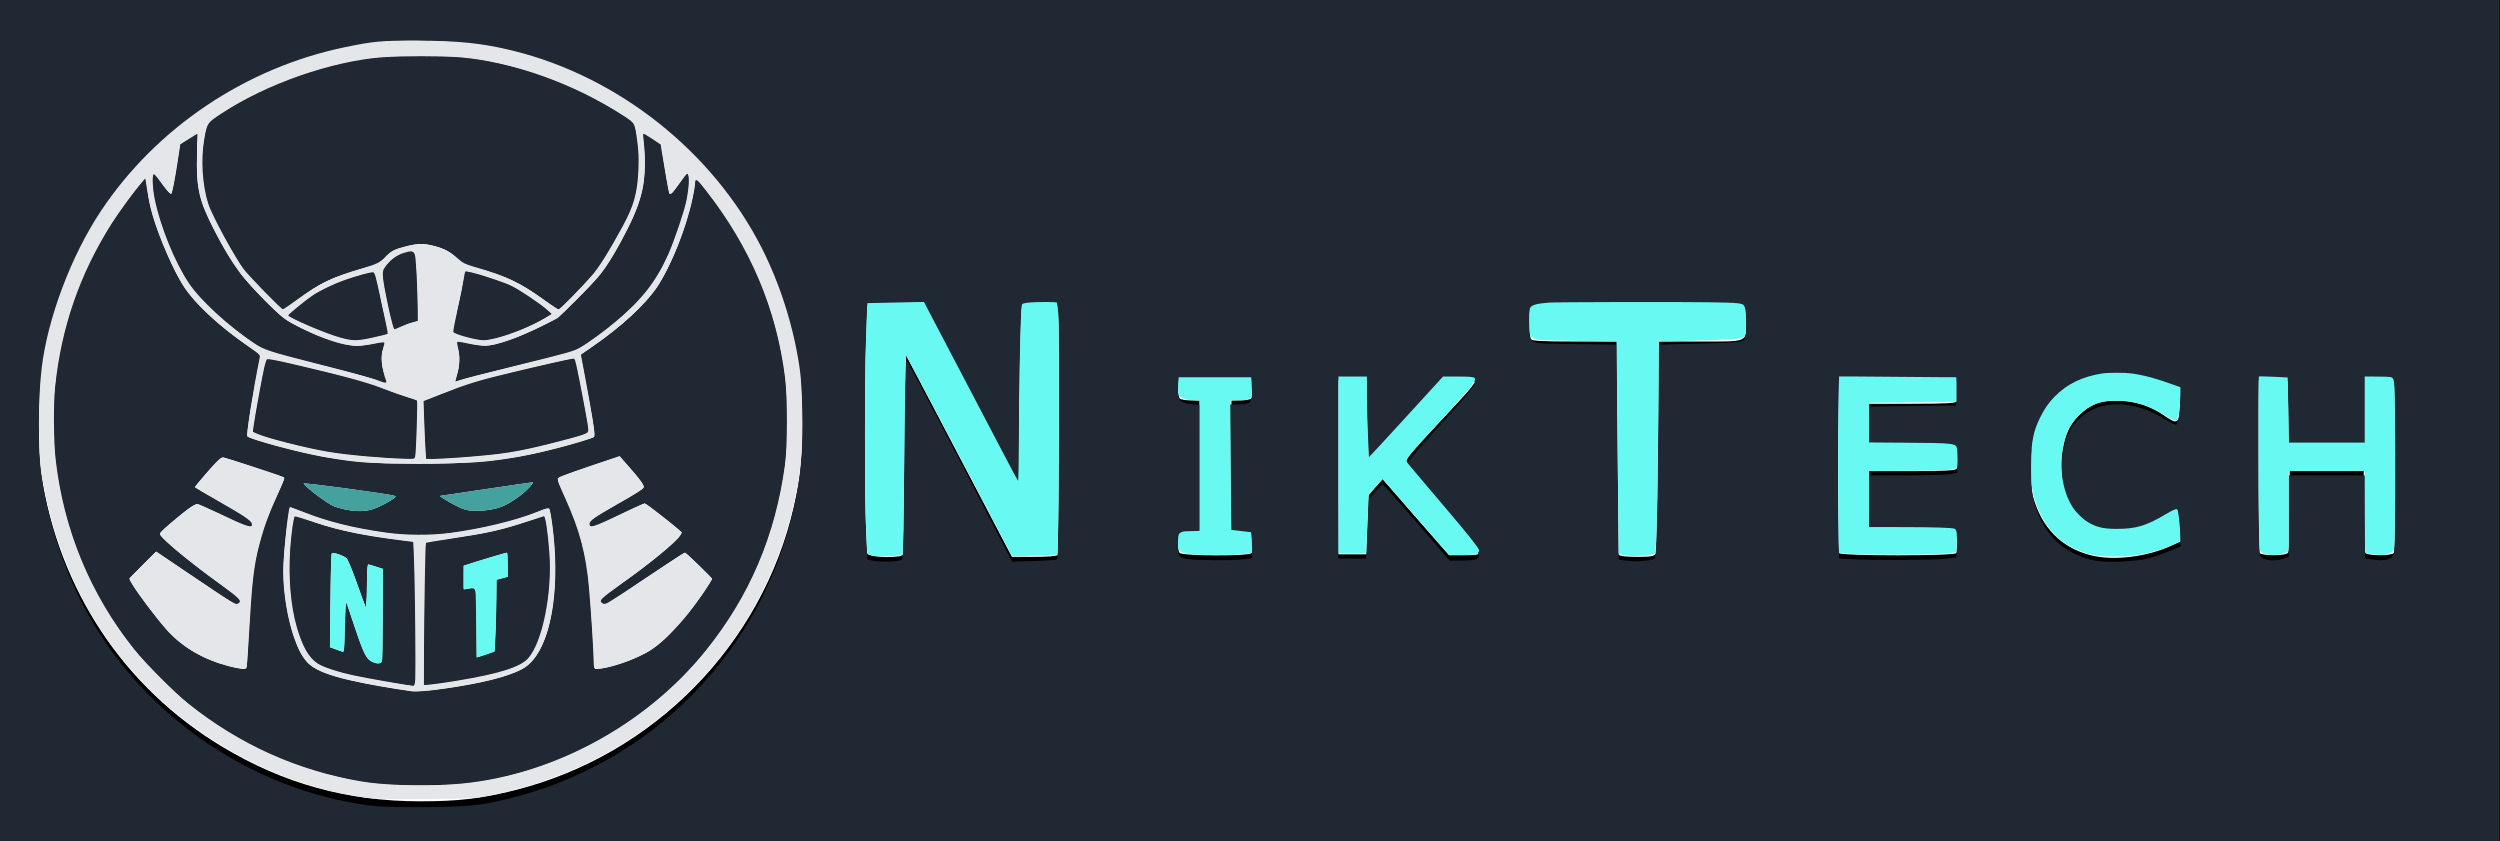 <?xml version="1.0" encoding="UTF-8" standalone="no"?>
<svg
   xmlns:dc="http://purl.org/dc/elements/1.1/"
   xmlns:cc="http://creativecommons.org/ns#"
   xmlns:rdf="http://www.w3.org/1999/02/22-rdf-syntax-ns#"
   xmlns:svg="http://www.w3.org/2000/svg"
   xmlns="http://www.w3.org/2000/svg"
   xmlns:sodipodi="http://sodipodi.sourceforge.net/DTD/sodipodi-0.dtd"
   xmlns:inkscape="http://www.inkscape.org/namespaces/inkscape"
   version="1.0"
   width="1486pt"
   height="500pt"
   viewBox="0 0 1486 500"
   preserveAspectRatio="xMidYMid meet"
   id="svg38"
   sodipodi:docname="logo_full.svg"
   inkscape:version="0.92.4 (5da689c313, 2019-01-14)">
  <defs
     id="defs42" />
  <sodipodi:namedview
     pagecolor="#ffffff"
     bordercolor="#666666"
     borderopacity="1"
     objecttolerance="10"
     gridtolerance="10"
     guidetolerance="10"
     inkscape:pageopacity="0"
     inkscape:pageshadow="2"
     inkscape:window-width="1920"
     inkscape:window-height="997"
     id="namedview40"
     showgrid="false"
     inkscape:zoom="0.62811639"
     inkscape:cx="886.52515"
     inkscape:cy="200.04149"
     inkscape:window-x="-9"
     inkscape:window-y="45"
     inkscape:window-maximized="1"
     inkscape:current-layer="svg38" />
  <g
     transform="translate(0,500) scale(0.1,-0.1)"
     id="g36"
     stroke="none"
     fill="#000000">
    <path
       d="M0 2500 l0 -2500 7430 0 7430 0 0 2500 0 2500 -7430 0 -7430 0 0 -2500z m2822 2244 c919 -128 1681 -820 1893 -1719 45 -191 58 -307 58 -525 0 -212 -13 -330 -54 -510 -189 -822 -833 -1478 -1655 -1686 -202 -51 -340 -67 -564 -67 -434 0 -813 104 -1180 325 -584 351 -970 933 -1076 1623 -23 152 -23 480 0 630 80 511 291 931 646 1285 391 390 901 622 1460 664 97 7 358 -4 472 -20z m2952 -2073 l281 -535 3 524 c1 366 6 527 13 537 15 17 199 19 217 1 17 -17 17 -1479 0 -1496 -8 -8 -54 -12 -142 -12 l-131 0 -315 600 -315 600 -3 -587 c-1 -413 -5 -590 -13 -600 -18 -21 -187 -18 -211 4 -17 15 -18 52 -18 748 0 563 3 734 12 743 9 9 58 12 177 10 l165 -3 280 -534z m4594 527 c8 -8 12 -45 12 -102 0 -134 17 -126 -277 -126 l-243 0 0 -622 c0 -564 -2 -623 -17 -640 -13 -15 -32 -18 -113 -18 -61 0 -100 4 -108 12 -9 9 -12 165 -12 640 l0 628 -248 0 c-180 0 -251 3 -260 12 -8 8 -12 47 -12 108 0 61 4 100 12 108 17 17 1249 17 1266 0z m2367 -423 c39 -8 105 -29 148 -46 l78 -32 -3 -95 c-4 -123 -12 -129 -92 -73 -80 55 -155 82 -252 88 -114 8 -180 -13 -249 -78 -62 -59 -90 -118 -107 -224 -23 -148 22 -309 108 -385 66 -58 117 -75 224 -74 112 0 178 21 271 84 87 59 93 55 97 -62 l3 -96 -58 -27 c-145 -66 -340 -89 -473 -56 -177 44 -297 166 -347 354 -23 86 -22 280 1 367 50 185 184 317 359 355 83 18 206 18 292 0z m-5297 -17 c16 -16 16 -110 0 -126 -7 -7 -36 -12 -65 -12 l-53 0 0 -385 0 -385 53 0 c29 0 58 -5 65 -12 16 -16 16 -110 0 -126 -19 -19 -412 -17 -427 2 -7 9 -11 38 -9 73 l3 58 63 3 62 3 0 384 0 385 -53 0 c-29 0 -58 5 -65 12 -13 13 -17 120 -5 131 12 13 418 8 431 -5z m692 -235 l5 -242 224 245 223 244 93 0 c146 0 147 3 -110 -270 -193 -206 -215 -233 -203 -248 11 -15 223 -261 386 -449 41 -47 52 -67 47 -83 -6 -18 -14 -20 -94 -20 l-88 0 -198 226 -197 227 -42 -49 -41 -48 -5 -175 -5 -176 -85 0 -85 0 -3 520 c-1 286 0 526 3 533 3 9 27 12 87 10 l83 -3 5 -242z m3498 235 c7 -7 12 -39 12 -73 0 -34 -5 -66 -12 -73 -9 -9 -82 -12 -265 -12 l-253 0 0 -115 0 -115 253 0 c183 0 256 -3 265 -12 7 -7 12 -39 12 -73 0 -34 -5 -66 -12 -73 -9 -9 -82 -12 -265 -12 l-253 0 0 -165 0 -165 253 0 c183 0 256 -3 265 -12 7 -7 12 -39 12 -73 0 -34 -5 -66 -12 -73 -17 -17 -679 -17 -696 0 -9 9 -12 140 -12 528 0 284 3 520 7 523 3 4 160 7 348 7 252 0 344 -3 353 -12z m1970 0 c8 -8 12 -67 12 -200 l0 -188 220 0 220 0 2 198 3 197 78 3 c50 2 84 -1 93 -9 12 -10 14 -96 14 -523 0 -385 -3 -515 -12 -524 -16 -16 -150 -16 -166 0 -9 9 -12 78 -12 250 l0 238 -220 0 -220 0 0 -238 c0 -172 -3 -241 -12 -250 -7 -7 -41 -12 -83 -12 -42 0 -76 5 -83 12 -9 9 -12 140 -12 528 0 284 3 520 7 523 12 12 158 8 171 -5z"
       id="path12" />
    <path
       d="M2206 4654 c-297 -40 -615 -154 -861 -309 -49 -31 -95 -62 -102 -68 -18 -18 -43 -161 -43 -250 0 -86 21 -204 50 -277 18 -46 152 -286 193 -345 26 -38 228 -245 239 -245 5 0 36 22 71 49 142 111 236 156 437 206 52 14 71 24 97 54 35 42 56 52 151 75 56 14 68 14 125 0 94 -23 115 -33 150 -75 26 -30 45 -40 97 -54 201 -50 295 -95 437 -206 35 -27 66 -49 71 -49 11 0 201 195 234 240 39 53 177 297 198 350 49 124 62 291 35 433 -8 43 -15 80 -15 83 0 7 -116 82 -206 132 -229 129 -508 221 -778 257 -143 18 -441 18 -580 -1z"
       id="path14" />
    <path
       d="M1123 4175 l-51 -34 -22 -148 c-13 -81 -26 -152 -30 -156 -4 -4 -29 26 -56 67 -47 71 -49 74 -56 49 -12 -43 10 -166 52 -288 75 -225 146 -352 264 -474 67 -69 244 -209 329 -260 25 -15 142 -48 328 -92 160 -38 318 -80 353 -94 34 -14 65 -25 68 -25 3 0 -4 19 -16 43 -23 48 -27 137 -7 175 7 13 11 26 8 28 -3 3 -35 -2 -71 -11 -37 -8 -81 -15 -97 -15 -62 0 -197 43 -314 99 -115 56 -125 63 -232 172 -61 63 -127 134 -146 159 -61 79 -200 332 -224 408 -35 111 -49 254 -35 348 7 43 11 79 9 80 -2 2 -26 -12 -54 -31z"
       id="path16" />
    <path
       d="M3824 4174 c24 -134 14 -272 -30 -403 -27 -81 -162 -325 -225 -407 -21 -28 -87 -98 -146 -155 -97 -93 -120 -110 -223 -161 -115 -57 -267 -108 -321 -108 -15 0 -54 7 -86 15 -75 20 -87 19 -78 -2 24 -57 27 -109 7 -166 -10 -31 -18 -57 -18 -57 1 0 24 9 52 19 28 11 181 49 340 85 159 37 307 75 329 85 71 33 278 196 360 283 117 124 180 239 257 468 41 121 62 239 50 283 -7 25 -10 22 -56 -49 -27 -41 -52 -71 -56 -67 -4 4 -17 75 -30 156 l-22 148 -42 28 c-72 49 -70 49 -62 5z"
       id="path18" />
    <path
       d="M802 3865 c-433 -538 -586 -1238 -416 -1905 219 -856 946 -1499 1828 -1615 151 -19 421 -19 572 0 884 116 1609 758 1828 1617 170 664 16 1366 -416 1903 l-63 79 -8 -78 c-15 -149 -135 -456 -231 -590 -75 -104 -215 -231 -370 -335 l-74 -50 8 -38 c77 -401 84 -444 70 -453 -22 -14 -294 -88 -400 -109 -117 -23 -244 -37 -462 -51 -234 -15 -566 6 -796 51 -105 20 -397 101 -409 113 -6 5 18 142 77 449 l8 38 -74 50 c-155 104 -295 231 -370 335 -96 134 -216 441 -231 590 l-8 78 -63 -79z m693 -1635 c99 -33 186 -62 193 -65 9 -3 0 -30 -32 -93 -85 -169 -136 -346 -156 -537 -8 -78 -29 -433 -30 -502 0 -17 -21 -16 -115 7 -128 32 -252 99 -331 178 -70 70 -205 245 -238 307 l-20 36 81 81 81 81 228 -155 c126 -85 234 -157 240 -161 6 -4 19 2 28 12 15 17 8 23 -135 122 -139 95 -344 266 -344 287 0 13 207 182 223 182 7 0 80 -34 163 -76 149 -74 176 -80 167 -39 -2 10 -72 55 -174 112 l-172 96 81 93 c45 52 82 94 82 94 0 0 81 -27 180 -60z m2269 -31 c57 -66 75 -94 67 -102 -6 -6 -81 -50 -168 -98 -95 -52 -159 -94 -161 -104 -9 -41 18 -35 167 39 83 42 156 76 162 76 12 0 222 -166 227 -179 6 -17 -204 -192 -347 -290 -143 -99 -150 -105 -135 -122 9 -10 22 -16 28 -12 6 4 114 76 239 161 l228 154 82 -80 81 -81 -20 -36 c-32 -62 -160 -226 -233 -301 -49 -50 -92 -83 -147 -111 -124 -64 -304 -112 -304 -82 -1 71 -22 427 -31 509 -20 194 -68 360 -158 538 -30 59 -38 84 -29 87 25 10 363 123 368 124 3 1 40 -40 84 -90z m-1405 -146 c7 -5 -30 -31 -93 -63 -48 -24 -71 -30 -125 -30 -80 0 -163 21 -206 52 -50 36 -135 110 -135 118 0 6 550 -69 559 -77z m786 46 c-97 -100 -186 -139 -312 -139 -65 0 -100 12 -188 68 l-40 25 285 43 c157 23 287 42 290 43 2 0 -14 -17 -35 -40z m-1315 -153 c140 -58 347 -102 580 -125 194 -18 596 53 789 140 35 16 65 28 67 26 1 -1 11 -56 20 -122 45 -303 4 -617 -99 -772 -59 -88 -201 -137 -538 -187 -156 -23 -157 -23 -280 -5 -296 44 -462 89 -527 145 -73 62 -127 212 -153 424 -13 106 -7 261 16 410 8 52 15 99 15 104 0 4 6 6 13 3 6 -4 50 -22 97 -41z"
       id="path20" />
    <path
       d="M1746 1911 c-66 -323 -5 -736 124 -845 53 -44 215 -86 478 -125 l122 -18 0 262 c0 144 -3 337 -7 428 l-6 166 -41 5 c-283 34 -429 64 -575 119 l-90 34 -5 -26z m276 -207 c51 -17 44 -4 120 -224 l33 -95 3 133 c1 72 4 132 6 132 1 0 23 -7 49 -16 l47 -16 0 -284 c0 -316 5 -297 -69 -270 -37 13 -39 17 -114 236 l-42 125 -3 -152 c-1 -84 -5 -153 -7 -153 -3 0 -23 7 -45 16 l-40 16 0 284 c0 156 4 284 8 284 5 0 29 -7 54 -16z"
       id="path22" />
    <path
       d="M3218 1929 c-9 -5 -63 -24 -120 -43 -117 -39 -255 -68 -438 -91 -68 -9 -127 -19 -130 -21 -3 -3 -7 -194 -8 -425 l-4 -419 26 0 c37 0 216 28 322 50 122 25 212 56 253 87 107 81 174 419 142 712 -16 145 -21 162 -43 150z m-198 -284 l0 -74 -32 -9 -33 -8 -5 -213 -5 -213 -55 -19 c-30 -10 -55 -19 -57 -19 -1 0 -2 93 -2 208 0 227 2 218 -58 198 -22 -7 -23 -6 -23 68 l0 74 98 31 c53 16 113 34 132 39 19 6 36 11 38 11 1 1 2 -33 2 -74z"
       id="path24" />
    <path
       d="M2388 3494 c-29 -9 -56 -26 -72 -47 -15 -17 -31 -38 -37 -45 -8 -10 -8 -34 1 -89 13 -83 55 -261 62 -269 3 -3 21 4 39 15 19 10 49 22 67 26 l32 7 0 147 c0 82 -3 176 -6 210 -8 68 -9 69 -86 45z"
       id="path26" />
    <path
       d="M2136 3364 c-160 -43 -266 -99 -385 -202 l-43 -37 86 -43 c96 -48 171 -76 261 -97 56 -14 67 -13 155 7 52 11 96 22 98 23 2 2 -4 29 -14 60 -9 32 -27 114 -39 182 -13 69 -25 126 -27 127 -1 2 -43 -7 -92 -20z"
       id="path28" />
    <path
       d="M2755 3328 c-6 -50 -41 -206 -66 -297 -3 -10 21 -20 91 -37 89 -21 99 -22 159 -8 80 18 194 63 279 111 l65 37 -34 29 c-64 54 -182 130 -241 154 -44 17 -228 73 -245 73 0 0 -4 -28 -8 -62z"
       id="path30" />
    <path
       d="M1577 2848 c-21 -86 -77 -403 -74 -413 10 -23 323 -105 498 -130 126 -17 457 -40 465 -32 4 3 9 82 12 175 l5 169 -49 17 c-27 9 -59 19 -70 21 -12 3 -48 17 -80 31 -33 15 -76 32 -97 40 -34 12 -582 144 -599 144 -3 0 -8 -10 -11 -22z"
       id="path32" />
    <path
       d="M3093 2799 c-230 -53 -318 -79 -410 -118 -65 -27 -129 -52 -142 -56 l-24 -7 6 -170 c3 -94 9 -173 11 -176 8 -8 345 17 471 34 61 9 178 33 260 55 227 59 235 61 235 79 0 8 -18 108 -40 220 -22 113 -40 206 -40 208 0 6 -58 -6 -327 -69z"
       id="path34" />
  </g>
  <path
     style="fill:#202833;stroke-width:1.2"
     d="M -0.278,504.076 C -0.59,503.248 -0.707,389.471 -0.539,251.24 L -0.233,-0.09 742.763,-0.392 1485.758,-0.694 V 252.444 505.583 H 743.024 c -593.089,0 -742.848,-0.304 -743.301,-1.507 z M 293.437,476.736 c 86.822,-17.749 155.173,-82.703 176.707,-167.925 5.142,-20.349 6.637,-33.049 6.641,-56.397 0.004,-22.539 -1.328,-34.347 -6.093,-54.032 C 460.358,155.698 439.771,119.479 408.56,89.074 374.766,56.152 331.56,33.996 287.533,27.009 272.778,24.668 242.931,23.478 229.936,24.712 159.362,31.414 95.07,71.054 57.14,131.249 c -13.234,21.003 -25.359,52.143 -30.527,78.404 -3.3,16.767 -4.466,48.895 -2.472,68.121 2.54,24.493 11.392,54.093 23.425,78.338 32.886,66.255 100.097,113.8 173.696,122.871 4.925,0.607 20.239,0.951 34.03,0.764 20.186,-0.273 27.623,-0.86 38.144,-3.011 z M 536.355,332.543 c 0.403,-0.407 0.883,-27.274 1.065,-59.706 0.182,-32.431 0.72,-58.95 1.194,-58.931 0.474,0.019 14.846,27.005 31.937,59.97 l 31.074,59.935 13.047,-0.342 c 7.176,-0.188 13.342,-0.64 13.702,-1.004 0.958,-0.965 1.556,-134.712 0.643,-143.605 l -0.774,-7.534 h -9.984 c -6.032,0 -10.308,0.53 -10.804,1.339 -0.451,0.736 -1.154,24.994 -1.563,53.905 l -0.743,52.566 -28.009,-53.937 -28.009,-53.937 -16.767,0.333 -16.767,0.333 -0.734,19.287 c -0.964,25.333 -0.976,94.506 -0.021,115.117 l 0.754,16.273 4.179,0.81 c 4.558,0.884 15.404,0.313 16.58,-0.873 z m 447.307,-0.756 c 0.752,-0.698 1.415,-24.418 1.791,-64.032 l 0.597,-62.924 24.822,-0.603 c 20.306,-0.493 25.028,-0.932 25.952,-2.411 1.522,-2.435 1.473,-15.251 -0.069,-18.161 -1.198,-2.259 -3.161,-2.332 -63.242,-2.332 -70.689,0 -64.493,-1.064 -64.462,11.071 0.032,12.721 -2.131,11.739 26.684,12.11 l 25.24,0.325 0.597,63.887 0.597,63.887 4.776,0.699 c 5.79,0.848 15.077,0.005 16.717,-1.518 z m 294.332,-0.223 c 3.612,-0.985 9.196,-2.93 12.409,-4.323 l 5.842,-2.532 -0.684,-9.127 c -0.376,-5.02 -1.028,-9.474 -1.448,-9.899 -0.421,-0.425 -2.742,0.463 -5.158,1.973 -10.934,6.832 -17.381,9.127 -27.08,9.639 -11.909,0.629 -17.856,-0.946 -24.17,-6.402 -7.725,-6.676 -11.463,-15.672 -12.04,-28.976 -0.835,-19.272 4.895,-31.694 17.626,-38.212 11.434,-5.854 27.778,-4.05 42.024,4.639 3.698,2.255 7.255,4.101 7.904,4.101 1.4,0 2.655,-6.843 2.674,-14.57 l 0.014,-5.529 -11.34,-3.946 c -31.523,-10.969 -59.438,-2.686 -71.425,21.193 -4.618,9.2 -5.76,15.27 -5.721,30.407 0.028,10.926 0.576,15.611 2.474,21.167 5.828,17.051 15.8,26.688 32.554,31.459 7.589,2.161 25.714,1.619 35.547,-1.063 z m -539.222,0.87 5.596,-0.774 -0.355,-6.157 -0.355,-6.157 -5.97,-0.603 -5.97,-0.603 -0.315,-38.875 -0.315,-38.875 3.897,-0.017 c 8.45,-0.036 9.421,-0.861 9.029,-7.673 l -0.356,-6.173 h -21.493 -21.493 l -0.312,4.822 c -0.42,6.498 0.83,7.987 7.328,8.726 l 5.521,0.628 v 39.019 39.019 h -5.842 c -6.272,0 -7.308,1.001 -7.274,7.03 0.026,4.624 1.251,5.968 5.962,6.542 7.08,0.863 26.824,0.935 32.716,0.119 z m 138.522,0.043 c 1.039,-0.402 1.889,-1.482 1.889,-2.399 0,-0.917 -9.672,-13.039 -21.493,-26.939 -11.821,-13.899 -21.493,-25.994 -21.493,-26.878 0,-1.556 6.436,-9.072 29.553,-34.514 6.075,-6.686 11.045,-12.98 11.045,-13.988 0,-1.486 -1.791,-1.833 -9.464,-1.833 h -9.464 l -21.88,24.157 -21.88,24.157 -0.756,-7.582 c -0.416,-4.17 -0.819,-15.041 -0.895,-24.157 l -0.14,-16.575 h -8.358 -8.358 v 53.038 53.038 h 8.172 8.172 l 0.752,-17.586 0.752,-17.586 3.838,-4.413 c 2.111,-2.427 4.172,-4.413 4.581,-4.413 0.408,0 9.526,10.171 20.262,22.602 l 19.52,22.602 h 6.877 c 3.783,0 7.727,-0.329 8.766,-0.732 z m 278.31,-0.303 7.164,-0.773 0.367,-6.516 c 0.248,-4.396 -0.141,-6.841 -1.194,-7.515 -0.859,-0.55 -12.711,-1.008 -26.338,-1.018 l -24.776,-0.018 v -16.876 -16.876 l 21.791,-0.013 c 11.985,-0.008 23.806,-0.349 26.269,-0.76 l 4.478,-0.747 v -6.924 c 0,-6.791 -0.072,-6.939 -3.731,-7.678 -2.052,-0.414 -13.873,-0.753 -26.269,-0.753 h -22.538 v -12.031 -12.031 l 25.971,-0.325 25.971,-0.325 v -7.233 -7.233 l -34.798,-0.319 -34.798,-0.319 -0.426,27.441 c -0.234,15.093 -0.238,38.943 -0.01,53 l 0.418,25.559 6.746,0.431 c 11.769,0.753 48.257,0.656 55.702,-0.148 z m 201.716,-0.141 3.063,-1.176 v -24.138 -24.138 h 22.687 22.687 v 24.605 24.605 l 4.75,0.81 c 6.708,1.144 11.576,-0.18 12.426,-3.379 0.927,-3.491 0.911,-97.085 -0.018,-100.584 -0.658,-2.48 -1.425,-2.712 -8.939,-2.712 h -8.219 v 19.889 19.889 h -22.657 -22.657 l -0.328,-19.588 -0.328,-19.588 -8.657,-0.354 -8.657,-0.354 0.018,51.584 c 0.012,28.371 0.413,52.181 0.895,52.91 1.888,2.853 8.765,3.701 13.934,1.717 z"
     id="path52"
     inkscape:connector-curvature="0" />
  <path
     style="fill:#202833;stroke-width:1.126"
     d="m 209.552,231.168 c -16.785,-16.892 -17.746,-18.131 -27.736,-35.743 -16.346,-28.819 -19.358,-36.739 -21.315,-56.043 -1.36,-13.413 0.964,-35 4.473,-41.556 2.417,-4.516 32.876,-22.344 51.667,-30.242 12.82,-5.388 35.541,-12.932 48.569,-16.127 24.843,-6.092 31.782,-6.787 67.947,-6.805 30.301,-0.015 35.258,0.248 48.22,2.563 17.14,3.061 37.902,8.615 53.256,14.245 22.228,8.151 65.074,31.14 67.825,36.392 2.232,4.26 4.007,19.639 3.856,33.405 -0.175,15.939 -2.397,27.067 -7.733,38.738 -3.669,8.023 -17.602,32.549 -23.081,40.628 -4.601,6.784 -28.148,32.003 -31.612,33.857 -1.81,0.968 -4.049,-0.234 -13.668,-7.339 -17.715,-13.085 -29.353,-18.444 -56.286,-25.92 -4.748,-1.318 -8.133,-3.279 -12.526,-7.257 -6.129,-5.55 -11.869,-8.111 -22.775,-10.16 -4.635,-0.871 -7.612,-0.65 -14.992,1.113 -11.047,2.638 -12.497,3.364 -19.142,9.58 -4.516,4.224 -6.869,5.327 -18.877,8.85 -23.948,7.025 -31.827,10.854 -49.84,24.214 -5.882,4.363 -10.98,7.939 -11.33,7.946 -0.349,0.008 -7.053,-6.445 -14.897,-14.339 z"
     id="path54"
     inkscape:connector-curvature="0"
     transform="scale(0.75)" />
  <path
     style="fill:#202833;stroke-width:1.126"
     d="m 268.171,267.427 c -9.7,-2.662 -40.272,-15.835 -40.272,-17.353 0,-0.775 10.414,-9.389 18.012,-14.898 5.891,-4.272 15.36,-9.156 24.204,-12.487 7.983,-3.006 23.653,-7.564 26.004,-7.564 0.73,0 2.334,5.221 3.72,12.102 1.34,6.656 3.723,17.613 5.294,24.348 1.571,6.735 2.44,12.629 1.931,13.097 -1.277,1.175 -22.238,5.634 -26.005,5.533 -1.685,-0.045 -7.485,-1.296 -12.888,-2.779 z"
     id="path56"
     inkscape:connector-curvature="0"
     transform="scale(0.75)" />
  <path
     style="fill:#202833;stroke-width:1.126"
     d="m 311.273,258.648 c -2.218,-5.833 -7.949,-34.722 -7.949,-40.068 0,-5.292 0.395,-6.121 5.347,-11.229 4.012,-4.138 6.881,-5.966 11.49,-7.322 9.188,-2.703 9.45,-2.213 10.36,19.356 0.411,9.731 0.791,21.599 0.846,26.374 l 0.1,8.681 -4.778,1.287 c -2.628,0.708 -6.661,2.247 -8.961,3.421 -5.245,2.676 -5.248,2.676 -6.455,-0.499 z"
     id="path58"
     inkscape:connector-curvature="0"
     transform="scale(0.75)" />
  <path
     style="fill:#202833;stroke-width:1.126"
     d="m 370.584,267.698 c -5.42,-1.429 -10.416,-3.16 -11.102,-3.846 -0.912,-0.912 -0.314,-5.126 2.23,-15.7 1.912,-7.949 4.059,-18.252 4.77,-22.896 0.711,-4.644 1.455,-9.045 1.653,-9.781 0.794,-2.945 32.652,7.821 44.705,15.108 10.164,6.144 23.571,16.054 24.127,17.834 0.589,1.884 -20.431,12.337 -33.817,16.816 -15.913,5.325 -20.423,5.666 -32.566,2.464 z"
     id="path60"
     inkscape:connector-curvature="0"
     transform="scale(0.75)" />
  <path
     style="fill:#202833;stroke-width:1.126"
     d="m 336.63,348.246 c -0.384,-8.514 -0.831,-18.866 -0.992,-23.005 l -0.294,-7.526 17.514,-6.865 c 20.123,-7.888 27.918,-10.158 63.606,-18.524 29.802,-6.986 38.849,-8.893 39.431,-8.312 0.692,0.692 10.665,53.615 10.665,56.595 0,2.504 -0.922,3.059 -9.287,5.595 -13.642,4.135 -39.256,10.254 -51.503,12.305 -13.36,2.237 -47.078,5.201 -59.268,5.21 l -9.172,0.006 z"
     id="path62"
     inkscape:connector-curvature="0"
     transform="scale(0.75)" />
  <path
     style="fill:#202833;stroke-width:1.126"
     d="m 360.75,302.04 c 0.007,-0.437 0.767,-3.281 1.689,-6.321 2.011,-6.628 2.148,-14.028 0.37,-19.961 -0.718,-2.398 -0.996,-4.67 -0.616,-5.049 0.379,-0.379 4.387,0.224 8.905,1.341 4.518,1.117 10.748,1.975 13.844,1.906 7.855,-0.174 24.316,-5.855 42.178,-14.557 l 15.16,-7.386 17.026,-17.037 c 18.871,-18.884 23.743,-25.791 38.286,-54.275 11.964,-23.433 15.342,-41.402 12.523,-66.613 -0.563,-5.036 -0.504,-8.162 0.155,-8.162 0.815,0 7.182,3.985 13.374,8.37 0.129,0.091 1.533,8.25 3.122,18.132 1.588,9.881 3.172,18.879 3.52,19.995 0.847,2.72 2.213,1.478 8.382,-7.619 2.744,-4.046 5.363,-7.356 5.82,-7.356 3.236,0 1.685,16.802 -2.988,32.357 -6.969,23.198 -15.713,42.679 -25.142,56.015 -13.921,19.689 -49.006,48.438 -65.286,53.495 -4.174,1.297 -24.054,6.341 -44.177,11.21 -20.123,4.869 -38.74,9.63 -41.372,10.581 -2.631,0.951 -4.779,1.371 -4.772,0.934 z"
     id="path64"
     inkscape:connector-curvature="0"
     transform="scale(0.75)" />
  <path
     style="fill:#202833;stroke-width:1.126"
     d="m 298.189,301.262 c -3.753,-1.453 -22.244,-6.505 -41.09,-11.228 -48.801,-12.228 -48.608,-12.155 -65.49,-24.831 -16.994,-12.76 -31.455,-26.209 -39.157,-36.417 -11.03,-14.62 -23.632,-43.475 -29.319,-67.135 -2.219,-9.231 -2.959,-24.204 -1.196,-24.204 0.542,0 3.641,3.841 6.886,8.536 3.419,4.945 6.32,8.118 6.897,7.541 0.547,-0.547 2.367,-9.649 4.044,-20.226 l 3.049,-19.231 6.513,-4.071 c 3.582,-2.239 6.707,-4.071 6.944,-4.071 0.237,0 0.187,7.726 -0.111,17.168 -0.726,23.005 1.525,34.347 10.444,52.629 14.82,30.376 26.182,46.205 48.639,67.762 8.014,7.693 12.443,10.915 20.711,15.068 14.103,7.083 27.875,12.294 38.028,14.388 7.427,1.532 9.452,1.54 18.012,0.076 5.304,-0.907 10.228,-1.858 10.941,-2.112 2.279,-0.812 2.512,0.596 0.869,5.255 -2.476,7.016 -2.082,11.239 2.366,25.368 0.968,3.075 0.621,3.063 -7.978,-0.265 z"
     id="path66"
     inkscape:connector-curvature="0"
     transform="scale(0.75)" />
  <path
     style="fill:#202833;stroke-width:1.126"
     d="M 298.878,621.426 C 275.215,618.785 243.127,610.276 220.343,600.599 87.436,544.151 16.148,401.639 51.15,262.363 c 9.762,-38.845 30.571,-80.182 56.538,-112.316 8.495,-10.513 7.615,-10.943 9.807,4.804 2.591,18.61 17.773,56.738 29.425,73.897 9.114,13.421 30.428,32.729 51.515,46.667 7.323,4.84 8.184,5.776 7.659,8.325 -5.277,25.645 -11.01,61.132 -10.035,62.107 2.688,2.688 49.208,14.68 66.737,17.204 25.925,3.732 37.752,4.518 68.671,4.566 52.006,0.08 84.507,-4.4 128.188,-17.67 l 11.672,-3.546 -0.73,-6.817 c -0.402,-3.749 -2.942,-18.468 -5.646,-32.709 -2.703,-14.241 -4.841,-25.929 -4.75,-25.973 0.091,-0.044 5.169,-3.534 11.285,-7.754 21.933,-15.135 39.476,-31.454 49.19,-45.76 12.703,-18.706 26.279,-55.298 29.991,-80.833 l 0.885,-6.091 9.146,11.72 c 32.897,42.156 52.255,86.522 60.717,139.159 2.464,15.327 3.376,52.966 1.687,69.66 -10.217,101.023 -70.586,187.85 -161.611,232.441 -26.291,12.879 -50.15,20.607 -80.204,25.979 -10.749,1.921 -18.835,2.431 -43.066,2.715 -16.408,0.192 -34.113,-0.128 -39.344,-0.712 z m 55.105,-76.023 c 26.792,-3.881 47.572,-9.047 58.611,-14.571 17.517,-8.764 27.319,-37.662 27.281,-80.423 -0.015,-16.993 -2.623,-43.13 -4.682,-46.914 -0.511,-0.939 -2.999,-0.348 -8.599,2.043 -21.012,8.969 -59.379,17.102 -87.905,18.633 -25.589,1.374 -70.098,-6.737 -96.784,-17.637 -6.104,-2.493 -11.41,-4.533 -11.791,-4.533 -1.097,0 -4.552,28.49 -5.267,43.438 -1.409,29.45 6.93,65.739 18.148,78.972 7.624,8.994 31.155,15.632 82.281,23.212 4.394,0.651 14.022,-0.093 28.707,-2.221 z M 195.679,526.679 c 0.291,-2.012 1.099,-15.057 1.795,-28.988 1.509,-30.195 2.8,-43.133 5.712,-57.251 2.675,-12.97 9.856,-34.708 14.515,-43.937 3.34,-6.617 8.198,-18.141 7.648,-18.143 -0.146,-3.4e-4 -10.65,-3.496 -23.343,-7.768 -12.693,-4.272 -23.947,-7.945 -25.009,-8.161 -1.295,-0.264 -5.278,3.428 -12.102,11.217 -5.594,6.386 -10.158,11.958 -10.142,12.383 0.016,0.425 8.21,5.332 18.208,10.905 9.999,5.572 20.117,11.528 22.486,13.235 4.426,3.189 5.878,7.592 2.502,7.592 -0.992,0 -9.984,-3.856 -19.982,-8.57 -9.998,-4.713 -19.258,-8.984 -20.579,-9.491 -1.979,-0.759 -4.452,0.717 -14.072,8.403 -6.419,5.128 -12.894,10.66 -14.389,12.293 -2.689,2.938 -2.695,2.995 -0.563,5.407 4.509,5.099 28.959,24.758 44.755,35.985 9.051,6.433 16.739,12.42 17.084,13.304 0.345,0.884 -0.151,2.385 -1.103,3.337 -1.556,1.556 -4.944,-0.434 -33.679,-19.776 l -31.95,-21.505 -10.524,10.568 -10.524,10.568 2.227,4.224 c 3.153,5.979 20.913,29.455 28.409,37.551 13.078,14.126 31.005,24 52.058,28.673 9.582,2.127 9.965,2.052 10.559,-2.054 z m 295.084,-0.503 c 15.391,-4.815 26.745,-11.031 36.09,-19.759 9.698,-9.057 24.321,-26.808 32.218,-39.109 l 5.412,-8.431 -10.383,-10.426 c -5.71,-5.734 -10.817,-10.426 -11.349,-10.426 -0.531,0 -14.854,9.389 -31.827,20.865 -26.612,17.992 -31.17,20.699 -33.11,19.661 -1.237,-0.662 -2.249,-1.598 -2.249,-2.079 0,-1.547 5.867,-6.322 19.677,-16.016 16.004,-11.233 30.239,-22.599 39.107,-31.225 5.017,-4.88 6.16,-6.593 5.184,-7.769 -1.207,-1.455 -16.396,-13.659 -24.623,-19.785 l -3.996,-2.976 -18.763,8.937 c -21.881,10.422 -24.136,11.171 -25.209,8.375 -1.06,-2.762 2.27,-5.19 24.144,-17.604 10.156,-5.764 18.735,-11.139 19.064,-11.944 0.624,-1.529 -2.77,-6.201 -12.958,-17.836 l -6.057,-6.917 -24.321,8.117 c -13.377,4.464 -24.52,8.713 -24.763,9.442 -0.243,0.729 2.215,7.028 5.463,13.998 10.392,22.301 16.349,43.081 18.964,66.146 1.078,9.506 4.563,61.676 4.577,68.518 0.006,2.536 0.257,2.623 5.353,1.861 2.941,-0.44 9.4,-2.068 14.353,-3.618 z M 296.155,403.308 c 3.177,-1.098 8.644,-3.734 12.148,-5.858 5.817,-3.526 6.147,-3.932 3.792,-4.67 -4.776,-1.497 -70.623,-10.357 -71.376,-9.604 -1.162,1.162 19.641,16.705 24.534,18.33 12.199,4.052 22.633,4.66 30.902,1.802 z m 100.299,-1.302 c 6.839,-2.404 18.857,-10.589 23.301,-15.871 1.645,-1.955 2.844,-3.693 2.664,-3.862 -0.18,-0.169 -16.539,2.154 -36.352,5.162 -19.813,3.008 -36.531,5.492 -37.15,5.52 -2.236,0.101 14.758,9.558 19.701,10.963 6.454,1.834 19.78,0.919 27.837,-1.913 z"
     id="path68"
     inkscape:connector-curvature="0"
     transform="scale(0.75)" />
  <path
     style="fill:#202833;stroke-width:1.126"
     d="m 289.815,361.953 c -9.597,-0.822 -23.582,-2.559 -31.078,-3.859 -15,-2.602 -43.97,-9.825 -52.791,-13.162 -5.572,-2.108 -5.625,-2.175 -5.255,-6.584 0.47,-5.6 7.638,-44.66 9.237,-50.329 0.655,-2.322 1.597,-4.222 2.095,-4.222 1.456,0 38.272,8.671 60.242,14.188 11.129,2.795 23.81,6.633 28.18,8.529 4.37,1.896 13.012,5.061 19.203,7.032 l 11.258,3.584 -0.302,17.388 c -0.166,9.563 -0.583,20.048 -0.925,23.298 l -0.623,5.91 -10.895,-0.139 c -5.992,-0.076 -18.747,-0.812 -28.344,-1.634 z"
     id="path70"
     inkscape:connector-curvature="0"
     transform="scale(0.75)" />
  <path
     style="fill:#202833;stroke-width:1.126"
     d="m 312.33,541.462 c -34.027,-5.588 -51.345,-9.928 -60.37,-15.132 -8.673,-5.001 -16.256,-21.168 -20.297,-43.274 -3.731,-20.414 -2.082,-72.163 2.354,-73.865 0.721,-0.277 4.832,0.833 9.135,2.466 19.027,7.221 38.837,11.68 69.853,15.725 l 14.748,1.923 0.727,15.899 c 0.4,8.745 0.729,34.516 0.732,57.271 0.004,38.702 -0.123,41.363 -1.966,41.242 -1.084,-0.071 -7.796,-1.086 -14.916,-2.255 z m -9.689,-17.408 c 0.376,-0.979 0.683,-17.87 0.683,-37.535 v -35.754 l -4.62,-1.384 c -2.541,-0.761 -5.327,-1.656 -6.192,-1.987 -1.294,-0.497 -1.574,1.952 -1.587,13.871 -0.024,22.433 -0.477,22.529 -7.851,1.663 -3.526,-9.975 -7.259,-19.075 -8.296,-20.221 -2.074,-2.292 -10.642,-5.269 -11.81,-4.104 -0.404,0.403 -0.881,17.3 -1.059,37.549 l -0.324,36.816 4.264,1.526 c 2.345,0.84 4.898,1.762 5.672,2.051 1.072,0.399 1.436,-2.655 1.529,-12.824 0.067,-7.341 0.447,-16.333 0.844,-19.982 l 0.722,-6.634 4.378,13.389 c 8.145,24.908 10.753,30.83 14.615,33.185 4.287,2.614 8.11,2.773 9.03,0.375 z"
     id="path72"
     inkscape:connector-curvature="0"
     transform="scale(0.75)" />
  <path
     style="fill:#202833;stroke-width:1.126"
     d="m 336.103,493.469 c 0.072,-27.089 0.452,-52.545 0.844,-56.569 l 0.713,-7.317 20.827,-3.069 c 27.123,-3.997 38.938,-6.625 57.265,-12.738 8.277,-2.761 15.223,-5.02 15.436,-5.02 1.815,0 4.981,26.4 4.967,41.416 -0.026,27.713 -6.765,57.461 -15.801,69.747 -3.997,5.434 -10.815,9.01 -25.045,13.134 -10.691,3.098 -48.014,9.669 -54.922,9.669 h -4.415 z m 56.55,8.83 c 0.398,-7.798 0.725,-20.617 0.728,-28.487 l 0.005,-14.31 4.503,-1.213 4.503,-1.213 v -9.526 c 0,-5.239 -0.307,-9.526 -0.682,-9.526 -0.834,0 -17.569,4.957 -27.181,8.051 l -7.036,2.265 v 9.37 9.37 l 4.339,-0.582 c 3.843,-0.515 4.42,-0.278 5.051,2.077 0.391,1.463 0.719,13.885 0.727,27.605 l 0.015,24.946 7.153,-2.325 7.153,-2.325 z"
     id="path76"
     inkscape:connector-curvature="0"
     transform="scale(0.75)" />
  <path
     style="fill:#e5e6e9;stroke-width:0.796"
     d="m 470.957,528.956 c -0.287,-0.747 -0.521,-3.562 -0.521,-6.256 0,-6.772 -2.155,-40.308 -3.642,-56.665 -2.508,-27.603 -7.153,-45.125 -18.931,-71.418 -7.196,-16.064 -7.1,-15.366 -2.388,-17.398 2.126,-0.916 13.256,-4.839 24.732,-8.717 l 20.867,-7.05 5.046,5.724 c 11.854,13.447 14.594,17.264 13.826,19.265 -0.519,1.351 -5.537,4.543 -21.202,13.482 -17.59,10.038 -21.493,12.797 -21.493,15.196 0,3.724 2.701,2.863 26.231,-8.369 15.628,-7.46 17.227,-8.06 18.846,-7.07 2.628,1.607 20.06,15.184 24.398,19.002 l 3.766,3.315 -1.396,2.39 c -2.784,4.765 -22.442,20.974 -45.362,37.402 -18.569,13.31 -19.677,14.475 -15.755,16.574 1.88,1.006 3.411,0.09 33.101,-19.811 17.121,-11.476 31.43,-20.756 31.798,-20.622 1.375,0.501 21.489,19.916 21.489,20.742 0,1.42 -11.28,17.911 -18.375,26.865 -9.901,12.494 -23.733,25.912 -31.377,30.437 -10.884,6.443 -29.03,12.966 -38.683,13.906 -3.717,0.362 -4.54,0.209 -4.975,-0.925 z"
     id="path80"
     inkscape:connector-curvature="0"
     transform="scale(0.75)" />
  <path
     style="fill:#e5e6e9;stroke-width:0.796"
     d="M 291.592,632.42 C 211.138,621.662 134.082,575.275 86.61,509.021 59.48,471.158 40.198,423.144 32.971,375.456 30.141,356.776 30.144,316.498 32.978,292.178 37.592,252.588 56.377,202.654 79.996,167.197 123.94,101.226 194.57,53.777 273.11,37.467 c 22.974,-4.771 28.314,-5.27 56.031,-5.237 34.439,0.041 52.852,1.937 77.387,7.967 83.482,20.517 158.364,79.898 197.206,156.382 14.964,29.467 25.729,63.99 30.28,97.116 1.766,12.85 2.451,48.048 1.261,64.781 -3.578,50.332 -22.044,102.051 -51.965,145.542 -17.003,24.713 -40.629,49.547 -65.111,68.439 -37.166,28.679 -85.135,49.847 -132.539,58.486 -10.742,1.958 -12.496,2.041 -48.558,2.295 -28.311,0.2 -39.383,7.9e-4 -45.508,-0.818 z m 66.603,-10.793 c 75.196,-4.697 152.484,-45.431 201.152,-106.016 34.89,-43.432 55.054,-90.769 62.825,-147.488 1.956,-14.279 1.976,-53.338 0.034,-68.828 -6.819,-54.399 -27.362,-103.001 -62.699,-148.336 -7.442,-9.548 -8.633,-10.253 -8.661,-5.13 -0.006,1.202 -0.879,6.279 -1.938,11.281 -5.023,23.717 -16.854,53.328 -28.172,70.514 -8.461,12.847 -28.667,31.488 -50.783,46.848 l -9.572,6.648 3.439,18.427 c 5.341,28.617 7.512,41.979 7.252,44.641 -0.222,2.267 -0.641,2.574 -5.811,4.259 -16.918,5.513 -42.592,11.773 -59.304,14.458 -23.381,3.757 -33.421,4.355 -73.633,4.383 -41.047,0.029 -47.593,-0.397 -73.633,-4.792 -21.633,-3.651 -61.771,-14.506 -62.713,-16.96 -0.77,-2.007 4.806,-37.119 9.827,-61.879 0.49,-2.417 0.273,-2.634 -9.327,-9.325 -23.29,-16.232 -41.805,-33.459 -50.952,-47.407 -7.678,-11.709 -19.317,-38.269 -24.46,-55.82 -2.16,-7.371 -3.236,-12.685 -5.317,-26.257 l -0.547,-3.57 -2.77,3.172 c -5.36,6.138 -18.416,23.965 -23.895,32.625 -25.306,40.002 -39.792,81.77 -44.865,129.355 -1.387,13.009 -1.167,44.086 0.407,57.712 6.469,55.974 27.612,107.072 62.252,150.45 8.753,10.96 32.352,34.631 42.951,43.081 40.701,32.448 86.435,53.024 136.997,61.633 17.337,2.952 46.66,3.898 71.914,2.321 z M 329.091,361.556 c 0.741,-3.416 2.008,-43.519 1.394,-44.11 -0.301,-0.29 -3.772,-1.499 -7.712,-2.687 -3.94,-1.188 -12.717,-4.31 -19.503,-6.938 -12.748,-4.936 -33.674,-10.606 -71.51,-19.375 -12.57,-2.913 -19.643,-4.217 -20.146,-3.714 -0.426,0.426 -1.277,2.707 -1.89,5.068 -1.337,5.146 -7.973,41.392 -8.766,47.879 l -0.56,4.581 3.552,1.571 c 7.967,3.524 38.341,11.218 56.335,14.268 14.854,2.519 45.273,5.24 61.828,5.531 6.486,0.114 6.505,0.108 6.979,-2.075 z m 36.269,0.973 c 32.825,-2.44 44.808,-4.332 73.235,-11.562 20.371,-5.181 25.876,-6.884 27.13,-8.395 1.151,-1.386 0.726,-4.119 -6.137,-39.525 -2.9,-14.959 -3.922,-18.906 -4.897,-18.906 -1.748,0 -23.029,4.779 -49.529,11.122 -25.411,6.082 -35.535,9.203 -55.638,17.147 l -13.846,5.472 0.531,15.966 c 0.292,8.781 0.753,19.1 1.025,22.931 l 0.495,6.965 5.657,-0.002 c 3.111,-5e-4 13,-0.547 21.976,-1.214 z m -59.271,-60.676 c -3.551,-9.245 -4.515,-19.782 -2.384,-26.058 0.677,-1.994 1.042,-3.932 0.811,-4.306 -0.231,-0.374 -3.74,0.035 -7.798,0.91 -13.933,3.002 -22.86,1.968 -40.811,-4.725 -9.517,-3.548 -24.953,-11.166 -30.105,-14.855 -6.323,-4.529 -29.031,-27.707 -35.076,-35.802 -7.266,-9.73 -13.742,-20.46 -21.269,-35.241 -11.834,-23.237 -13.8,-31.902 -13.334,-58.761 l 0.296,-17.078 -2.794,1.702 c -1.537,0.936 -4.587,2.837 -6.779,4.225 l -3.985,2.524 -1.842,12.239 c -2.23,14.822 -4.399,25.919 -5.226,26.747 -0.753,0.753 -4.427,-3.286 -9.46,-10.398 -2.091,-2.955 -4.151,-5.156 -4.577,-4.893 -1.319,0.815 -0.858,11.275 0.871,19.763 4.411,21.659 15.789,49.639 27.092,66.627 8.788,13.208 31.416,34.056 51.387,47.344 8.21,5.463 12.043,6.732 48.346,16.001 31.695,8.093 47.55,12.467 51.652,14.25 3.689,1.604 5.653,1.519 4.987,-0.215 z m 58.574,-0.654 c 1.916,-0.688 20.677,-5.514 41.693,-10.723 45.792,-11.351 47.851,-11.933 53.604,-15.154 5.979,-3.347 19.176,-12.97 28.237,-20.59 20.673,-17.384 31.987,-31.928 41.525,-53.378 4.615,-10.378 12.658,-34.177 14.289,-42.279 2.32,-11.527 2.582,-21.404 0.566,-21.404 -0.36,0 -3.065,3.424 -6.011,7.609 -4.939,7.016 -7.066,9.143 -8.104,8.105 -0.362,-0.362 -3.497,-17.865 -5.924,-33.076 l -0.928,-5.819 -6.694,-4.455 c -3.682,-2.45 -6.862,-4.287 -7.067,-4.082 -0.205,0.205 -0.025,3.395 0.4,7.09 1.151,10.014 0.945,25.887 -0.439,33.825 -1.828,10.483 -5.55,20.837 -12.432,34.585 -7.639,15.259 -15.46,28.245 -21.911,36.382 -2.706,3.413 -11.303,12.504 -19.105,20.202 l -14.185,13.997 -10.411,5.267 c -20.521,10.381 -38.195,16.615 -47.301,16.683 -2.846,0.021 -8.869,-0.766 -13.385,-1.749 -4.516,-0.984 -8.424,-1.575 -8.686,-1.314 -0.261,0.261 0.031,2.536 0.649,5.056 1.497,6.104 1.196,14.516 -0.755,21.099 -0.875,2.955 -1.483,5.373 -1.35,5.373 0.133,0 1.809,-0.563 3.725,-1.251 z m -68.639,-33.772 c 5.866,-1.298 10.862,-2.557 11.104,-2.798 0.241,-0.241 -0.195,-3.383 -0.969,-6.981 -0.774,-3.598 -3.103,-14.421 -5.175,-24.052 -3.089,-14.355 -4.022,-17.559 -5.181,-17.782 -1.784,-0.343 -11.96,2.387 -22.269,5.976 -8.679,3.021 -20.401,8.646 -25.931,12.443 -5.696,3.911 -19.159,14.935 -19.159,15.688 0,1.816 29.854,14.54 41.792,17.812 9.37,2.568 12.996,2.525 25.789,-0.306 z m 96.003,0.842 c 12.696,-3.056 29.717,-9.999 40.363,-16.466 l 4.893,-2.972 -3.844,-3.48 c -4.655,-4.215 -21.142,-15.33 -27.358,-18.445 -8.385,-4.201 -36.137,-12.888 -37.338,-11.687 -0.226,0.226 -0.911,3.557 -1.524,7.402 -0.612,3.846 -2.744,14.269 -4.736,23.162 -1.992,8.894 -3.432,16.668 -3.198,17.276 0.686,1.787 17.404,6.429 23.986,6.659 1.313,0.046 5.254,-0.606 8.756,-1.449 z M 318.309,258.706 c 2.946,-1.293 7.036,-2.8 9.089,-3.349 l 3.732,-0.998 -0.028,-8.392 c -0.051,-15.345 -1.423,-41.794 -2.284,-44.035 -1.226,-3.191 -2.779,-3.433 -9.061,-1.41 -5.994,1.93 -11.694,6.398 -15.01,11.763 -1.458,2.358 -1.624,3.482 -1.192,8.045 0.863,9.103 7.867,40.727 9.02,40.727 0.207,0 2.787,-1.058 5.733,-2.351 z m -81.833,-21.9 c 17.275,-12.548 27.472,-17.374 51.512,-24.377 10.382,-3.024 13.185,-4.431 17.271,-8.669 4.54,-4.708 7.098,-6.079 15.58,-8.351 9.148,-2.451 15.9,-2.565 23.711,-0.4 7.739,2.145 12.256,4.569 18.078,9.705 4.174,3.682 5.853,4.564 12.338,6.48 28.792,8.508 35.393,11.747 61.925,30.385 2.785,1.957 5.446,3.558 5.912,3.558 1.022,0 17.609,-16.847 25.861,-26.265 5.996,-6.844 13.624,-18.945 24.474,-38.825 9.322,-17.081 12.1,-27.026 12.834,-45.956 0.339,-8.744 0.121,-14.497 -0.816,-21.493 -2.056,-15.354 -1.795,-14.849 -10.693,-20.665 -39.15,-25.588 -88.955,-43.341 -130.696,-46.586 -13.11,-1.019 -46.976,-1.015 -60.498,0.006 -40.317,3.047 -91.65,20.935 -127.541,44.444 -11.514,7.542 -11.696,7.812 -13.886,20.633 -2.703,15.824 -1.472,36.192 3.061,50.639 2.968,9.459 21.27,43.235 28.518,52.63 4.17,5.405 29.613,31.438 30.725,31.438 0.474,0 6.022,-3.749 12.33,-8.331 z"
     id="path84"
     inkscape:connector-curvature="0"
     transform="scale(0.75)" />
  <path
     style="fill:#e5e6e9;stroke-width:0.796"
     d="m 181.875,528.17 c -20.053,-5.226 -36.343,-14.516 -48.605,-27.717 -9.698,-10.441 -30.6,-38.776 -30.6,-41.481 0,-0.505 4.746,-5.645 10.547,-11.422 l 10.547,-10.503 24.279,16.398 c 37.178,25.11 38.612,25.991 40.604,24.925 3.464,-1.854 1.606,-3.882 -13.937,-15.213 -30.836,-22.481 -48.81,-37.885 -47.67,-40.856 0.599,-1.561 18.355,-16.582 24.099,-20.386 1.95,-1.292 4.29,-2.348 5.2,-2.348 0.91,9e-5 7.386,2.721 14.391,6.047 25.205,11.967 29.444,13.389 28.911,9.703 -0.374,-2.59 -5.577,-6.149 -26.49,-18.117 -10.307,-5.899 -18.739,-10.914 -18.736,-11.144 0.005,-0.557 11.998,-14.622 16.191,-18.989 1.819,-1.894 3.945,-3.793 4.723,-4.219 1.065,-0.583 6.883,1.019 23.483,6.466 26.59,8.725 26.445,8.67 26.445,10.073 0,0.616 -2.492,6.573 -5.538,13.237 -6.807,14.893 -10.416,24.769 -14.001,38.317 -4.663,17.622 -5.976,29.247 -8.719,77.145 -0.647,11.307 -1.381,20.89 -1.631,21.294 -0.757,1.224 -5.936,0.759 -13.495,-1.211 z"
     id="path86"
     inkscape:connector-curvature="0"
     transform="scale(0.75)" />
  <path
     style="fill:#e5e6e9;stroke-width:0.796"
     d="m 326.354,547.9 c -1.095,-0.169 -6.826,-1.041 -12.736,-1.938 -16.498,-2.503 -38.109,-6.886 -47.056,-9.543 -20.805,-6.181 -26.81,-11.8 -33.607,-31.451 -5.161,-14.921 -8.492,-35.371 -8.492,-52.133 0,-11.956 3.857,-49.377 5.236,-50.799 0.169,-0.175 5.419,1.665 11.666,4.087 19.117,7.414 37.867,12.093 63.498,15.847 15.581,2.282 36.718,2.435 52.14,0.378 23.685,-3.16 50.515,-9.571 66.951,-15.997 10.287,-4.022 11.169,-4.187 11.78,-2.206 0.973,3.153 2.841,17.202 3.621,27.224 3.66,47.047 -5.574,85.792 -23.24,97.522 -5.114,3.395 -14.352,6.841 -26.737,9.973 -19.455,4.92 -55.878,10.143 -63.022,9.038 z m 2.795,-9.107 c 0.581,-5.007 -0.238,-77.161 -1.11,-97.756 l -0.491,-11.604 -7.96,-0.973 c -30.458,-3.724 -50.265,-7.841 -71.045,-14.766 -7.99,-2.663 -14.714,-4.655 -14.942,-4.427 -1.046,1.046 -2.779,13.584 -3.648,26.399 -1.502,22.144 0.434,44.698 5.268,61.38 4.429,15.282 9.418,24.051 16.328,28.696 4.344,2.92 16.227,6.851 29.033,9.605 9.267,1.993 44.036,8.133 46.689,8.245 1.027,0.043 1.438,-1.008 1.878,-4.799 z m 32.43,0.815 c 33.967,-5.583 50.924,-10.922 57.127,-17.987 11.185,-12.739 19.054,-51.802 16.743,-83.112 -1.244,-16.852 -3.098,-29.39 -4.347,-29.39 -0.112,0 -5.189,1.624 -11.282,3.608 -23.033,7.502 -31.835,9.512 -61.162,13.961 -11.348,1.722 -20.84,3.338 -21.093,3.592 -0.517,0.517 -1.472,54.622 -1.585,89.789 l -0.073,22.989 5.771,-0.563 c 3.174,-0.31 12.13,-1.609 19.901,-2.886 z"
     id="path88"
     inkscape:connector-curvature="0"
     transform="scale(0.75)" />
  <path
     style="fill:#45a19d;stroke-width:0.141"
     d="m 373.222,404.752 c -3.404,-0.302 -5.402,-0.885 -9.317,-2.716 -6.498,-3.04 -15.183,-8.119 -15.183,-8.879 0,-0.234 -0.234,-0.191 5.347,-0.991 2.438,-0.35 12.19,-1.802 21.671,-3.228 35.967,-5.41 46.413,-6.897 46.667,-6.642 0.16,0.16 -0.142,0.673 -1.295,2.204 -2.615,3.471 -6.559,6.939 -12.374,10.877 -5.399,3.657 -10.252,6.146 -14.213,7.289 -6.019,1.737 -15.161,2.633 -21.305,2.087 z"
     id="path94"
     inkscape:connector-curvature="0"
     transform="scale(0.75)" />
  <path
     style="fill:#45a19d;stroke-width:0.141"
     d="m 282.1,405.045 c -4.8,-0.304 -10.475,-1.437 -15.769,-3.147 -2.36,-0.763 -4.062,-1.693 -8.514,-4.657 -6.239,-4.153 -12.526,-9.006 -15.75,-12.157 -1.707,-1.668 -1.813,-1.987 -0.662,-1.987 5.047,0 59.268,7.284 69.247,9.303 1.565,0.317 2.688,0.745 2.814,1.073 0.197,0.512 -0.668,1.256 -3.551,3.055 -4.634,2.891 -10.365,5.696 -14.283,6.99 -3.843,1.269 -8.797,1.828 -13.532,1.528 z"
     id="path96"
     inkscape:connector-curvature="0"
     transform="scale(0.75)" />
  <path
     style="fill:#68faf2;stroke-width:0.281"
     d="m 377.677,520.959 c -0.018,-0.039 -0.136,-11.342 -0.262,-25.118 -0.139,-15.264 -0.343,-25.65 -0.523,-26.59 -0.162,-0.848 -0.534,-1.861 -0.827,-2.252 -0.461,-0.615 -0.734,-0.705 -2.047,-0.674 -0.833,0.019 -2.592,0.222 -3.907,0.451 -1.316,0.228 -2.489,0.331 -2.607,0.228 -0.118,-0.103 -0.182,-4.358 -0.141,-9.457 l 0.074,-9.27 2.814,-0.925 c 9.168,-3.012 30.296,-9.348 31.174,-9.348 0.235,0 0.524,0.222 0.641,0.493 0.117,0.271 0.272,4.569 0.345,9.551 l 0.132,9.059 -1.511,0.432 c -0.831,0.238 -2.841,0.786 -4.466,1.219 l -2.955,0.787 -0.181,16.037 c -0.169,14.951 -0.45,23.893 -1.097,34.893 -0.146,2.477 -0.266,4.841 -0.267,5.254 -0.002,0.73 -0.193,0.814 -6.828,3.025 -6.156,2.052 -7.454,2.43 -7.562,2.205 z"
     id="path100"
     inkscape:connector-curvature="0"
     transform="scale(0.75)" />
  <path
     style="fill:#68faf2;stroke-width:0.281"
     d="m 296.793,525.323 c -6.483,-2.311 -8.275,-5.773 -17.657,-34.118 -2.33,-7.039 -4.395,-12.957 -4.59,-13.152 -0.284,-0.284 -0.385,0.159 -0.514,2.244 -0.308,4.999 -0.725,16.174 -0.894,23.987 -0.178,8.227 -0.468,11.592 -1.046,12.148 -0.264,0.254 -1.529,-0.101 -5.479,-1.535 l -5.136,-1.864 0.003,-3.389 c 0.002,-1.864 0.127,-14.534 0.278,-28.156 0.296,-26.612 0.706,-41.855 1.15,-42.684 0.196,-0.367 0.597,-0.517 1.378,-0.517 2.288,0 8.485,2.435 10.156,3.991 1.316,1.225 4.202,8.054 8.838,20.917 2.406,6.674 5.034,13.872 6.062,16.605 l 0.53,1.407 0.015,-1.409 c 0.008,-0.775 0.155,-1.851 0.326,-2.392 0.193,-0.609 0.402,-6.013 0.55,-14.211 0.227,-12.606 0.395,-15.018 1.09,-15.713 0.22,-0.22 1.073,-0.058 3.047,0.58 1.508,0.487 4.055,1.288 5.661,1.78 l 2.92,0.894 -0.175,34.936 c -0.096,19.215 -0.273,35.79 -0.393,36.834 -0.288,2.505 -0.852,3.095 -3.079,3.225 -1.067,0.062 -2.116,-0.079 -3.04,-0.408 z"
     id="path102"
     inkscape:connector-curvature="0"
     transform="scale(0.75)" />
  <path
     style="fill:#68faf2;stroke-width:0.281"
     d="m 951.566,439.692 c -11.391,-0.501 -14.639,-1.11 -16.418,-3.08 -1.43,-1.583 -1.677,-2.825 -1.537,-7.754 0.152,-5.391 0.569,-6.309 3.334,-7.353 0.989,-0.374 2.569,-0.5 7.515,-0.601 l 6.262,-0.128 v -51.582 -51.582 l -3.448,-0.188 c -8.641,-0.472 -12.032,-1.79 -13.191,-5.127 -0.426,-1.227 -0.493,-6.301 -0.14,-10.578 l 0.227,-2.744 h 28.675 28.675 l 0.179,0.712 c 0.098,0.392 0.196,3.716 0.216,7.388 0.044,7.761 -0.039,8.073 -2.496,9.337 -1.34,0.69 -1.626,0.721 -7.778,0.857 -3.513,0.077 -6.472,0.226 -6.576,0.329 -0.226,0.226 0.617,102.121 0.847,102.351 0.088,0.088 3.567,0.502 7.731,0.919 4.164,0.418 7.687,0.831 7.828,0.919 0.315,0.194 1.064,14.7 0.811,15.706 -0.172,0.686 -0.332,0.738 -3.632,1.179 -1.899,0.254 -4.719,0.587 -6.266,0.74 -3.926,0.387 -24.2,0.572 -30.818,0.281 z"
     id="path104"
     inkscape:connector-curvature="0"
     transform="scale(0.75)" />
  <path
     style="fill:#68faf2;stroke-width:0.281"
     d="m 695.737,440.819 c -3.253,-0.332 -7.576,-1.262 -8.035,-1.728 -0.463,-0.47 -1.364,-18.622 -1.857,-37.391 -0.43,-16.385 -0.434,-97.458 -0.006,-116.094 0.276,-12.018 1.418,-45.204 1.56,-45.365 0.048,-0.054 41.134,-0.933 43.552,-0.932 l 1.302,5.7e-4 25.635,48.9 c 14.099,26.895 30.811,58.771 37.136,70.836 6.326,12.065 11.629,21.979 11.786,22.031 0.387,0.129 0.656,-12.391 0.66,-30.715 0.007,-33.401 1.084,-90.439 1.974,-104.569 0.191,-3.04 0.392,-4.47 0.666,-4.744 1.156,-1.156 9.014,-1.828 19.788,-1.692 4.415,0.056 7.485,0.206 7.651,0.374 0.152,0.155 0.559,2.814 0.904,5.91 0.622,5.581 0.629,6.082 0.749,58.539 0.16,69.933 -0.481,133.775 -1.354,134.827 -0.153,0.184 -0.75,0.41 -1.328,0.502 -3.002,0.48 -16.179,1.071 -30.543,1.369 l -3.882,0.081 -5.012,-9.569 c -2.757,-5.263 -12.203,-23.31 -20.991,-40.105 -26.598,-50.833 -34.84,-66.437 -48.834,-92.453 -3.83,-7.12 -7.452,-13.896 -8.05,-15.057 l -1.086,-2.111 -0.202,4.081 c -0.437,8.821 -0.794,28.25 -1.068,58.117 -0.63,68.564 -1.086,94.127 -1.702,95.277 -0.286,0.534 -1.806,0.962 -4.92,1.385 -2.908,0.395 -11.743,0.573 -14.494,0.292 z"
     id="path106"
     inkscape:connector-curvature="0"
     transform="scale(0.75)" />
  <path
     style="fill:#68faf2;stroke-width:0.281"
     d="m 1133.725,422.878 c -8.204,-9.404 -17.117,-19.582 -19.805,-22.619 -2.689,-3.037 -7.864,-8.891 -11.502,-13.009 l -6.614,-7.487 -2.275,2.455 c -1.251,1.35 -3.741,4.101 -5.533,6.114 l -3.257,3.659 -0.176,3.377 c -0.162,3.119 -1.846,42.26 -1.846,42.912 0,0.193 -3.655,0.289 -10.976,0.289 h -10.976 v -70.078 -70.078 h 11.258 11.258 v 9.921 c 0,12.137 0.428,29.196 0.985,39.753 0.229,4.334 0.417,9.308 0.417,11.053 l 8e-4,3.173 0.675,-0.442 c 0.371,-0.243 13.638,-14.621 29.481,-31.95 l 28.806,-31.507 10.39,-2.9e-4 c 10.906,-2.9e-4 13.607,0.215 14.552,1.16 0.797,0.797 0.649,1.537 -0.718,3.586 -2.798,4.192 -6.979,9.084 -19.277,22.553 -28.763,31.502 -33.027,36.433 -33.776,39.053 -0.319,1.117 -0.246,1.22 6.45,9.073 2.574,3.018 7.075,8.338 10.003,11.82 2.928,3.483 8.563,10.132 12.523,14.776 18.883,22.145 28.419,34.121 28.419,35.689 0,0.988 -0.901,2.315 -1.933,2.849 -1.408,0.728 -5.087,1.004 -13.391,1.004 h -8.248 z"
     id="path108"
     inkscape:connector-curvature="0"
     transform="scale(0.75)" />
  <path
     style="fill:#68faf2;stroke-width:0.281"
     d="m 1292.107,440.643 c -1.93,-0.181 -9.094,-1.225 -9.211,-1.342 -0.101,-0.1 -1.415,-132.455 -1.554,-156.51 l -0.07,-12.102 -14.916,-0.202 c -25.137,-0.34 -44.369,-0.782 -46.422,-1.067 -3.816,-0.529 -6.168,-1.667 -7.077,-3.425 -1.045,-2.02 -1.27,-19.377 -0.282,-21.741 1.038,-2.486 4.942,-3.651 14.802,-4.418 5.765,-0.449 104.28,-0.658 127.633,-0.272 23.179,0.384 26.033,0.677 27.262,2.801 1.099,1.898 1.361,3.839 1.504,11.156 0.138,7.052 -0.126,10.338 -1.015,12.61 -1.02,2.606 -6.516,3.068 -47.734,4.008 -10.835,0.247 -19.859,0.5 -20.052,0.561 -0.275,0.087 -0.352,2.992 -0.352,13.278 -2e-4,24.24 -0.901,103.617 -1.409,124.194 -0.547,22.144 -1.019,29.668 -1.902,30.334 -0.727,0.548 -3.009,1.166 -5.976,1.62 -2.713,0.414 -10.913,0.735 -13.228,0.518 z"
     id="path110"
     inkscape:connector-curvature="0"
     transform="scale(0.75)" />
  <path
     style="fill:#68faf2;stroke-width:0.281"
     d="m 1476.45,439.406 c -3.792,-0.106 -9.589,-0.358 -12.881,-0.559 -5.708,-0.349 -5.992,-0.394 -6.103,-0.956 -0.272,-1.371 -0.727,-43.363 -0.728,-67.15 0,-26.333 0.521,-72.05 0.827,-72.363 0.094,-0.096 16.951,-0.008 37.461,0.195 20.51,0.203 41.375,0.376 46.367,0.385 l 9.076,0.016 v 9.71 9.71 l -1.618,0.006 c -0.89,0.003 -15.36,0.191 -32.154,0.416 -16.795,0.225 -31.644,0.413 -32.999,0.416 l -2.463,0.006 v 15.721 15.721 l 26.526,0.166 c 41.296,0.258 42.623,0.411 43.279,4.979 0.408,2.843 0.34,14.065 -0.09,14.916 -0.319,0.631 -0.671,0.753 -3.443,1.192 -5.671,0.898 -11.913,1.099 -39.182,1.257 l -27.088,0.157 v 22.197 22.197 l 23.008,0.004 c 28.581,0.006 43.346,0.463 45.092,1.398 0.287,0.154 0.755,0.883 1.04,1.62 0.435,1.129 0.515,2.139 0.502,6.406 -0.01,2.786 -0.115,6.293 -0.236,7.793 -0.215,2.656 -0.24,2.731 -0.97,2.878 -2.882,0.58 -13.705,1.332 -22.561,1.569 -11.288,0.302 -39.812,0.3 -50.659,-0.003 z"
     id="path112"
     inkscape:connector-curvature="0"
     transform="scale(0.75)" />
  <path
     style="fill:#68faf2;stroke-width:0.281"
     d="m 1665.107,440.793 c -7.299,-0.651 -14.377,-2.757 -21.904,-6.517 -11.734,-5.861 -19.916,-14.283 -26.044,-26.808 -3.689,-7.539 -5.633,-13.659 -6.66,-20.967 -0.415,-2.953 -0.495,-5.686 -0.5,-17.027 -0.01,-14.398 0.14,-16.779 1.428,-23.219 1.001,-5.008 2.599,-9.553 5.291,-15.057 3.433,-7.018 6.79,-11.892 11.51,-16.713 9.97,-10.182 21.856,-15.986 37.912,-18.512 4.643,-0.73 17.693,-0.732 23.078,-0.003 10.343,1.4 19.614,3.938 35.391,9.687 l 3.448,1.256 -0.01,2.573 c -0.016,5.71 -0.561,14.272 -1.112,17.474 -0.593,3.446 -1.609,6.224 -2.386,6.522 -0.549,0.211 -5.064,-2.001 -9.863,-4.831 -10.046,-5.924 -16.899,-8.583 -26.596,-10.32 -3.027,-0.542 -4.501,-0.63 -10.554,-0.63 -5.439,1.2e-4 -7.62,0.109 -9.607,0.48 -8.179,1.528 -14.611,5.139 -21.256,11.935 -6.393,6.538 -9.764,13.995 -11.95,26.432 -0.993,5.651 -1.235,14.482 -0.551,20.1 1.221,10.022 4.288,19.043 8.779,25.822 1.952,2.947 6.376,7.484 9.678,9.927 3.268,2.418 7.847,4.584 11.539,5.459 4.032,0.956 7.516,1.29 13.428,1.289 15.37,-0.003 23.305,-2.382 38.92,-11.668 4.795,-2.852 7.846,-4.23 8.735,-3.948 0.596,0.189 0.881,1.332 1.509,6.048 0.674,5.068 1.091,10.74 1.124,15.317 l 0.031,4.201 -4.081,1.798 c -11.346,4.998 -21.501,7.987 -31.24,9.193 -7.924,0.981 -20.714,1.309 -27.489,0.705 z"
     id="path114"
     inkscape:connector-curvature="0"
     transform="scale(0.75)" />
  <path
     style="fill:#68faf2;stroke-width:0.281"
     d="m 1796.475,439.399 c -2.2,-0.576 -4.035,-1.504 -4.931,-2.494 -0.751,-0.83 -0.924,-3.738 -1.276,-21.469 -0.338,-17.056 -0.394,-116.433 -0.066,-116.95 0.174,-0.275 2.569,-0.252 11.464,0.11 6.184,0.251 11.305,0.511 11.379,0.577 0.075,0.066 0.32,11.7 0.544,25.853 l 0.409,25.733 h 30.062 30.062 v -26.19 -26.19 l 10.061,0.087 c 11.365,0.098 11.669,0.149 12.621,2.149 0.776,1.629 0.931,5.154 1.229,28.052 0.467,35.782 0.165,96.5 -0.518,104.211 -0.202,2.277 -0.337,2.746 -1.058,3.659 -1.237,1.566 -3.921,2.789 -6.982,3.183 -2.856,0.367 -5.093,0.23 -10.662,-0.655 -3.235,-0.514 -3.949,-0.715 -4.222,-1.19 -0.244,-0.424 -0.348,-8.81 -0.405,-32.585 l -0.076,-32.014 h -30.108 -30.108 v 31.608 c 0,24.864 -0.075,31.702 -0.352,32.049 -0.475,0.595 -4.484,2.071 -7.082,2.608 -2.927,0.605 -7.382,0.542 -9.987,-0.14 z"
     id="path116"
     inkscape:connector-curvature="0"
     transform="scale(0.75)" />
</svg>

